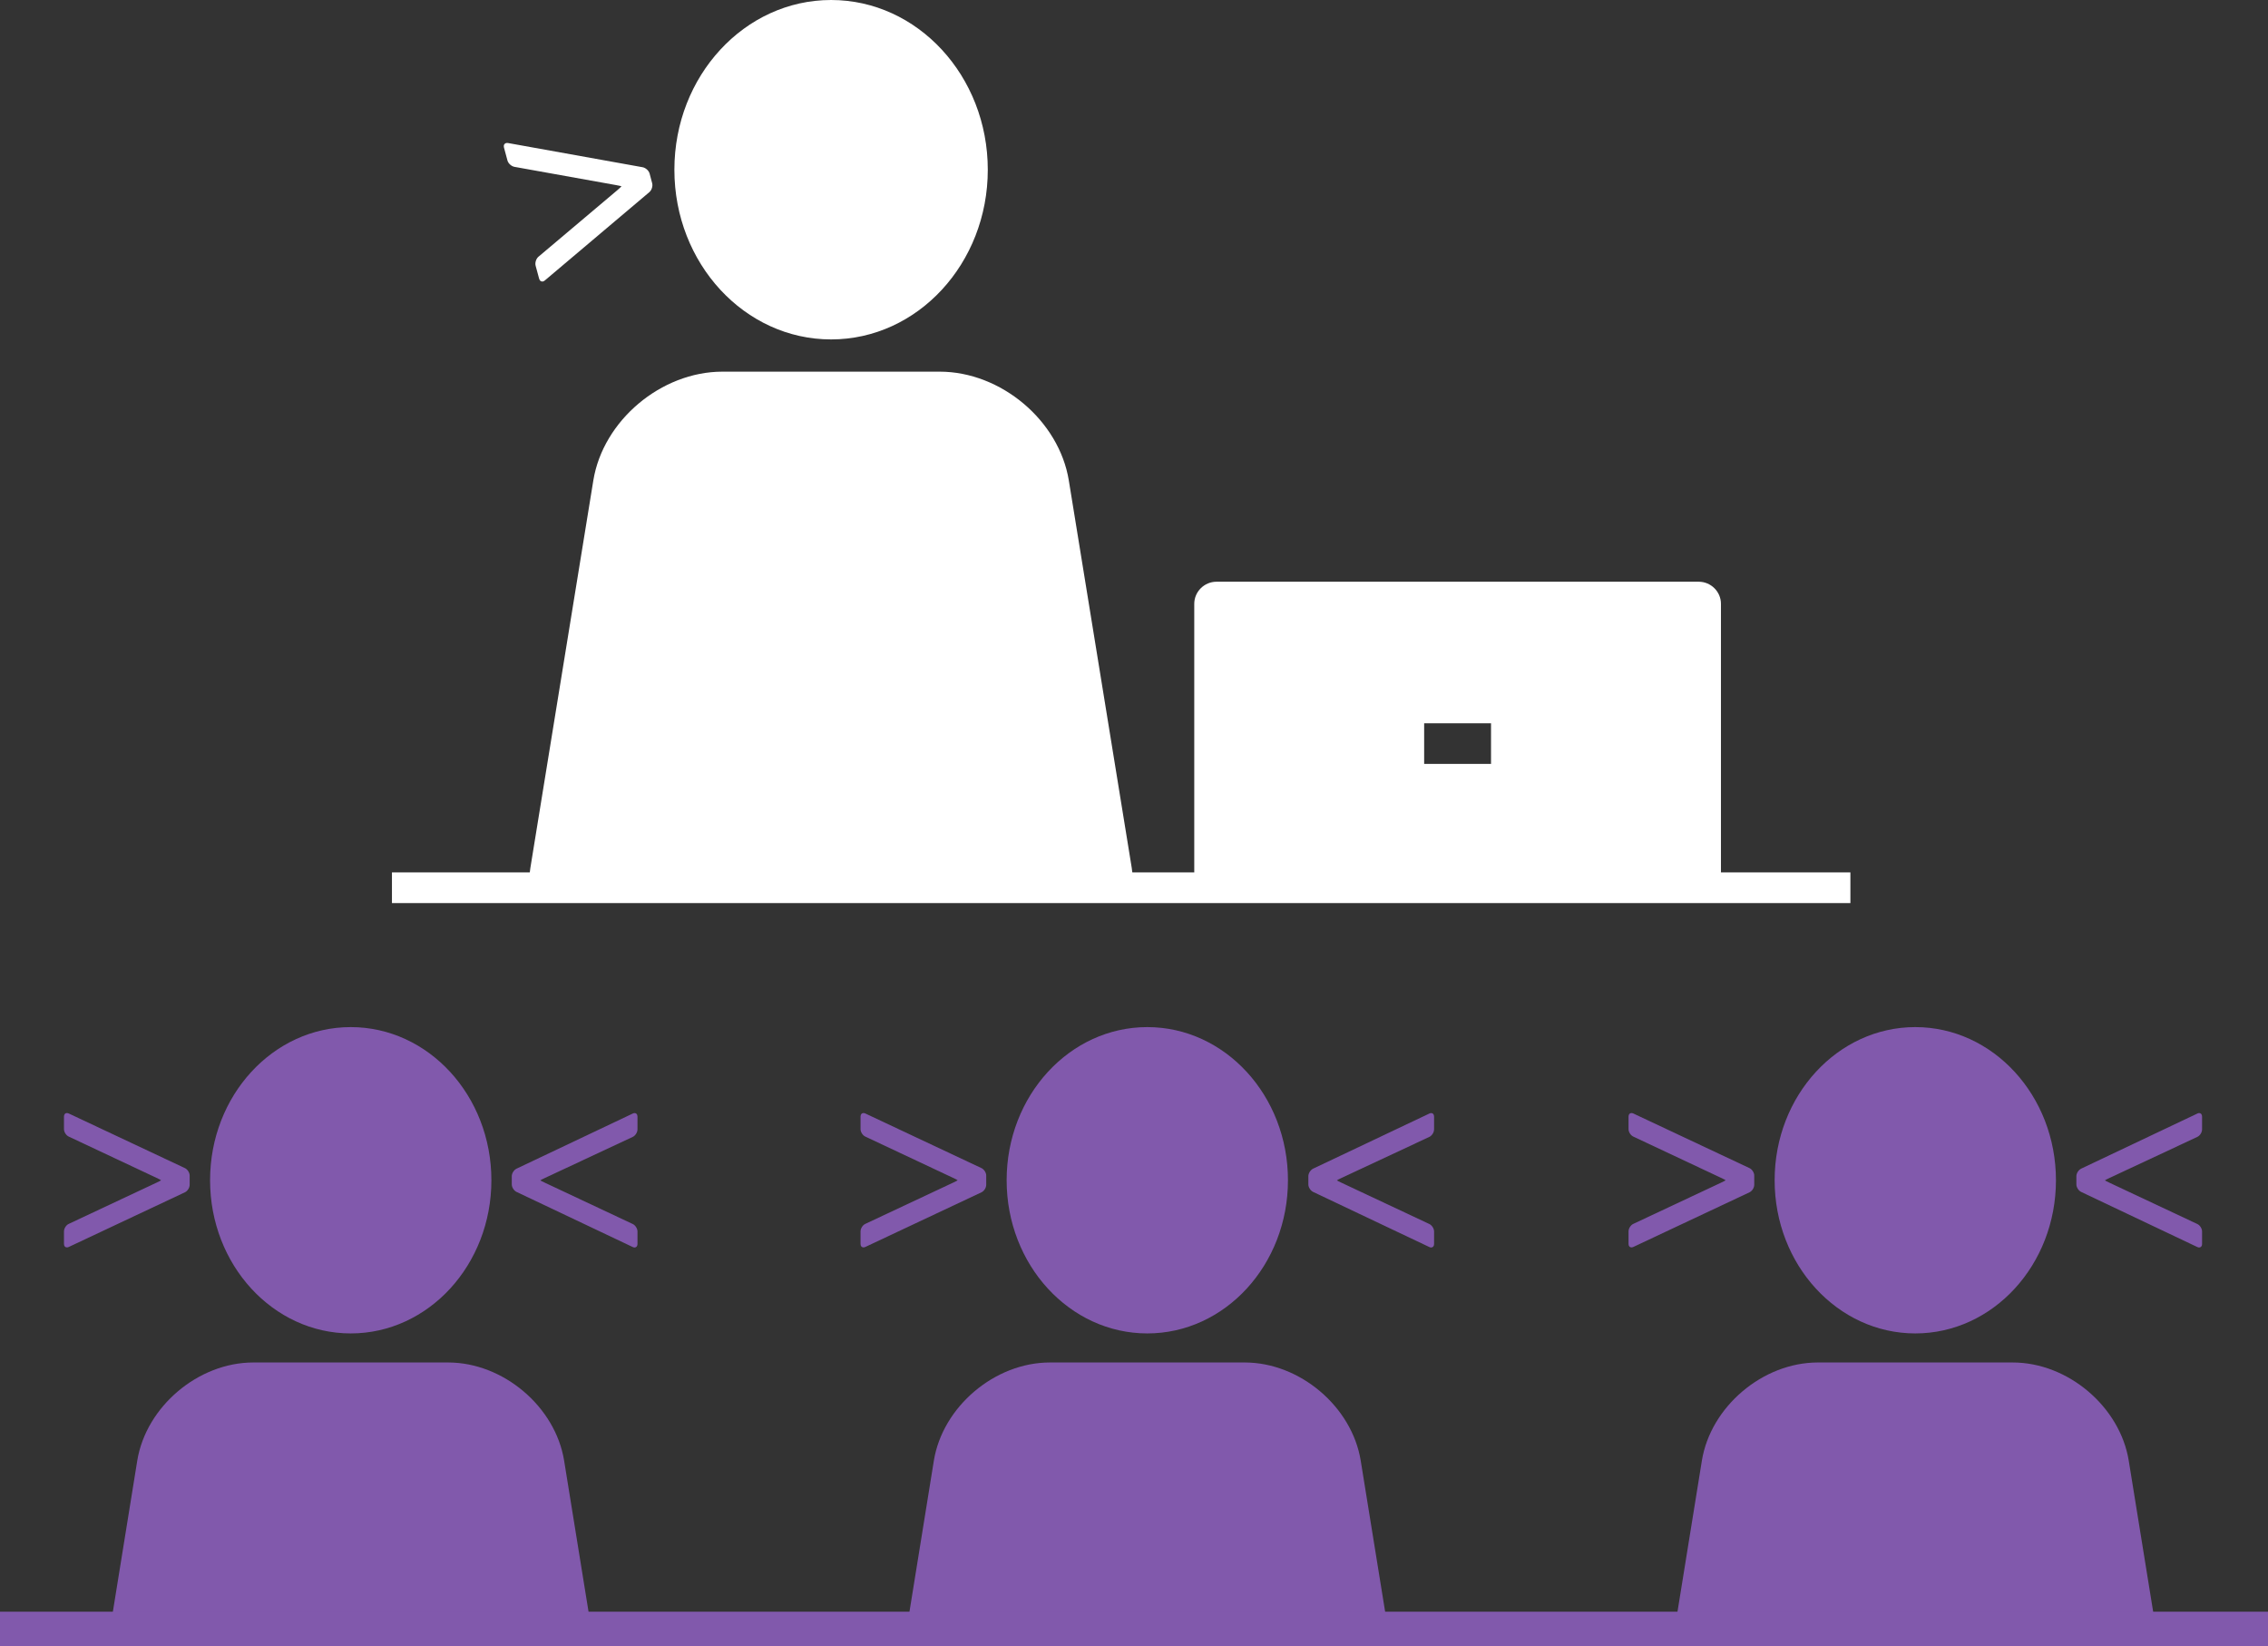 <?xml version="1.0" encoding="utf-8"?>
<!-- Generator: Adobe Illustrator 16.0.0, SVG Export Plug-In . SVG Version: 6.00 Build 0)  -->
<!DOCTYPE svg PUBLIC "-//W3C//DTD SVG 1.1//EN" "http://www.w3.org/Graphics/SVG/1.1/DTD/svg11.dtd">
<svg version="1.1" id="Layer_1" xmlns="http://www.w3.org/2000/svg" xmlns:xlink="http://www.w3.org/1999/xlink" x="0px" y="0px"
	 width="79.298px" height="57.544px" viewBox="0 0 79.298 57.544" enable-background="new 0 0 79.298 57.544" xml:space="preserve" class='icon'>
<rect x="0" y="0" width="79.298" height="57.544" fill="#333333" stroke="none"/>
<path fill="#FFFFFF" d="M32.854,12.992H25.26c-2.144,0-4.175,1.711-4.515,3.803l-2.201,13.542c-0.052,0.316-0.056,0.621-0.028,0.916
	h21.083c0.028-0.295,0.021-0.6-0.029-0.916l-2.2-13.542C37.029,14.703,34.998,12.992,32.854,12.992"/>
<path fill="#FFFFFF" d="M29.058,0c-3.025,0-5.479,2.656-5.479,5.933c0,3.275,2.454,5.932,5.479,5.932s5.479-2.656,5.479-5.932
	C34.536,2.656,32.083,0,29.058,0"/>
<path fill="#FFFFFF" d="M17.691,5.002C17.631,5.02,17.6,5.077,17.62,5.155l0.123,0.456c0.027,0.102,0.136,0.2,0.242,0.221
	l3.55,0.637c0.104,0.019,0.192,0.038,0.195,0.043c0,0.006-0.065,0.067-0.147,0.137l-2.756,2.325c-0.083,0.069-0.127,0.211-0.1,0.314
	l0.123,0.454c0.021,0.078,0.076,0.112,0.137,0.096c0.021-0.006,0.042-0.017,0.063-0.035l3.653-3.086
	c0.082-0.068,0.127-0.21,0.099-0.313l-0.089-0.335c-0.027-0.104-0.138-0.203-0.243-0.223l-4.707-0.846
	C17.737,4.996,17.712,4.997,17.691,5.002"/>
<rect x="13.704" y="30.496" fill="#FFFFFF" width="50.993" height="1.073"/>
<path fill="#FFFFFF" d="M59.393,20.335H42.534c-0.428,0-0.778,0.349-0.778,0.773v9.37c0,0.427,0.351,0.774,0.778,0.774h16.858
	c0.429,0,0.779-0.348,0.779-0.774v-9.37C60.172,20.684,59.821,20.335,59.393,20.335z M52.132,26.703h-2.338v-1.418h2.338V26.703z"/>
<path fill="#8159AC" d="M12.263,35.904c-2.717,0-4.918,2.396-4.918,5.354c0,2.956,2.201,5.354,4.918,5.354
	c2.716,0,4.918-2.397,4.918-5.354C17.181,38.301,14.979,35.904,12.263,35.904"/>
<path fill="#8159AC" d="M2.338,38.908c-0.06,0-0.101,0.047-0.101,0.121v0.443c0,0.099,0.073,0.216,0.166,0.259l3.063,1.44
	c0.092,0.042,0.166,0.082,0.166,0.087s-0.074,0.044-0.166,0.087l-3.063,1.438c-0.093,0.043-0.166,0.16-0.166,0.262v0.44
	c0,0.075,0.041,0.12,0.101,0.12c0.021,0,0.042-0.005,0.065-0.015l4.062-1.911c0.091-0.042,0.166-0.16,0.166-0.261v-0.325
	c0-0.101-0.075-0.217-0.166-0.26l-4.062-1.91C2.38,38.914,2.358,38.908,2.338,38.908"/>
<path fill="#8159AC" d="M22.188,38.909c-0.021,0-0.042,0.005-0.065,0.017l-4.063,1.927c-0.091,0.044-0.166,0.161-0.166,0.262v0.288
	c0,0.101,0.075,0.218,0.166,0.262l4.063,1.927c0.023,0.011,0.045,0.016,0.064,0.016c0.059,0,0.102-0.045,0.102-0.119v-0.442
	c0-0.1-0.076-0.218-0.166-0.26l-3.063-1.439c-0.093-0.043-0.168-0.083-0.168-0.087c0-0.006,0.075-0.044,0.168-0.087l3.063-1.432
	c0.09-0.042,0.166-0.16,0.166-0.261v-0.45C22.288,38.954,22.247,38.909,22.188,38.909"/>
<path fill="#8159AC" d="M40.114,35.904c-2.716,0-4.918,2.396-4.918,5.354c0,2.956,2.202,5.354,4.918,5.354
	c2.717,0,4.918-2.397,4.918-5.354C45.032,38.301,42.831,35.904,40.114,35.904"/>
<path fill="#8159AC" d="M30.189,38.908c-0.06,0-0.101,0.047-0.101,0.121v0.443c0,0.099,0.074,0.216,0.166,0.259l3.063,1.44
	c0.092,0.042,0.166,0.082,0.166,0.087s-0.074,0.044-0.166,0.087l-3.063,1.438c-0.092,0.043-0.166,0.16-0.166,0.262v0.44
	c0,0.075,0.041,0.12,0.101,0.12c0.021,0,0.042-0.005,0.065-0.015l4.062-1.911c0.091-0.042,0.166-0.16,0.166-0.261v-0.325
	c0-0.101-0.075-0.217-0.166-0.26l-4.062-1.91C30.231,38.914,30.21,38.908,30.189,38.908"/>
<path fill="#8159AC" d="M50.04,38.909c-0.021,0-0.043,0.005-0.065,0.017l-4.064,1.927c-0.09,0.044-0.166,0.161-0.166,0.262v0.288
	c0,0.101,0.076,0.218,0.166,0.262l4.064,1.927c0.022,0.011,0.044,0.016,0.063,0.016c0.059,0,0.103-0.045,0.103-0.119v-0.442
	c0-0.1-0.076-0.218-0.166-0.26l-3.064-1.439c-0.092-0.043-0.168-0.083-0.168-0.087c0-0.006,0.076-0.044,0.168-0.087l3.064-1.432
	c0.09-0.042,0.166-0.16,0.166-0.261v-0.45C50.141,38.954,50.099,38.909,50.04,38.909"/>
<path fill="#8159AC" d="M66.966,35.904c-2.715,0-4.918,2.396-4.918,5.354c0,2.956,2.203,5.354,4.918,5.354
	c2.717,0,4.918-2.397,4.918-5.354C71.884,38.301,69.683,35.904,66.966,35.904"/>
<path fill="#8159AC" d="M57.042,38.908c-0.06,0-0.102,0.047-0.102,0.121v0.443c0,0.099,0.074,0.216,0.166,0.259l3.063,1.44
	c0.092,0.042,0.166,0.082,0.166,0.087s-0.074,0.044-0.166,0.087l-3.063,1.438c-0.092,0.043-0.166,0.16-0.166,0.262v0.44
	c0,0.075,0.042,0.12,0.102,0.12c0.02,0,0.041-0.005,0.064-0.015l4.063-1.911c0.091-0.042,0.166-0.16,0.166-0.261v-0.325
	c0-0.101-0.075-0.217-0.166-0.26l-4.063-1.91C57.083,38.914,57.062,38.908,57.042,38.908"/>
<path fill="#8159AC" d="M76.892,38.909c-0.021,0-0.043,0.005-0.065,0.017l-4.063,1.927c-0.09,0.044-0.166,0.161-0.166,0.262v0.288
	c0,0.101,0.076,0.218,0.166,0.262l4.063,1.927c0.022,0.011,0.044,0.016,0.063,0.016c0.06,0,0.103-0.045,0.103-0.119v-0.442
	c0-0.1-0.075-0.218-0.166-0.26l-3.063-1.439c-0.092-0.043-0.168-0.083-0.168-0.087c0-0.006,0.076-0.044,0.168-0.087l3.063-1.432
	c0.091-0.042,0.166-0.16,0.166-0.261v-0.45C76.992,38.954,76.95,38.909,76.892,38.909"/>
<path fill="#8159AC" d="M75.38,56.942l-0.951-5.882c-0.306-1.888-2.129-3.432-4.054-3.432h-6.817c-1.924,0-3.748,1.544-4.054,3.432
	l-0.95,5.882H75.38z"/>
<path fill="#8159AC" d="M48.527,56.942l-0.951-5.882c-0.306-1.888-2.129-3.432-4.054-3.432h-6.816c-1.924,0-3.748,1.544-4.055,3.432
	l-0.95,5.882H48.527z"/>
<path fill="#8159AC" d="M20.675,56.942l-0.951-5.882c-0.305-1.888-2.129-3.432-4.053-3.432H8.854c-1.924,0-3.748,1.544-4.055,3.432
	l-0.95,5.882H20.675z"/>
<rect y="56.34" fill="#8159AC" width="79.298" height="1.204"/>
</svg>
